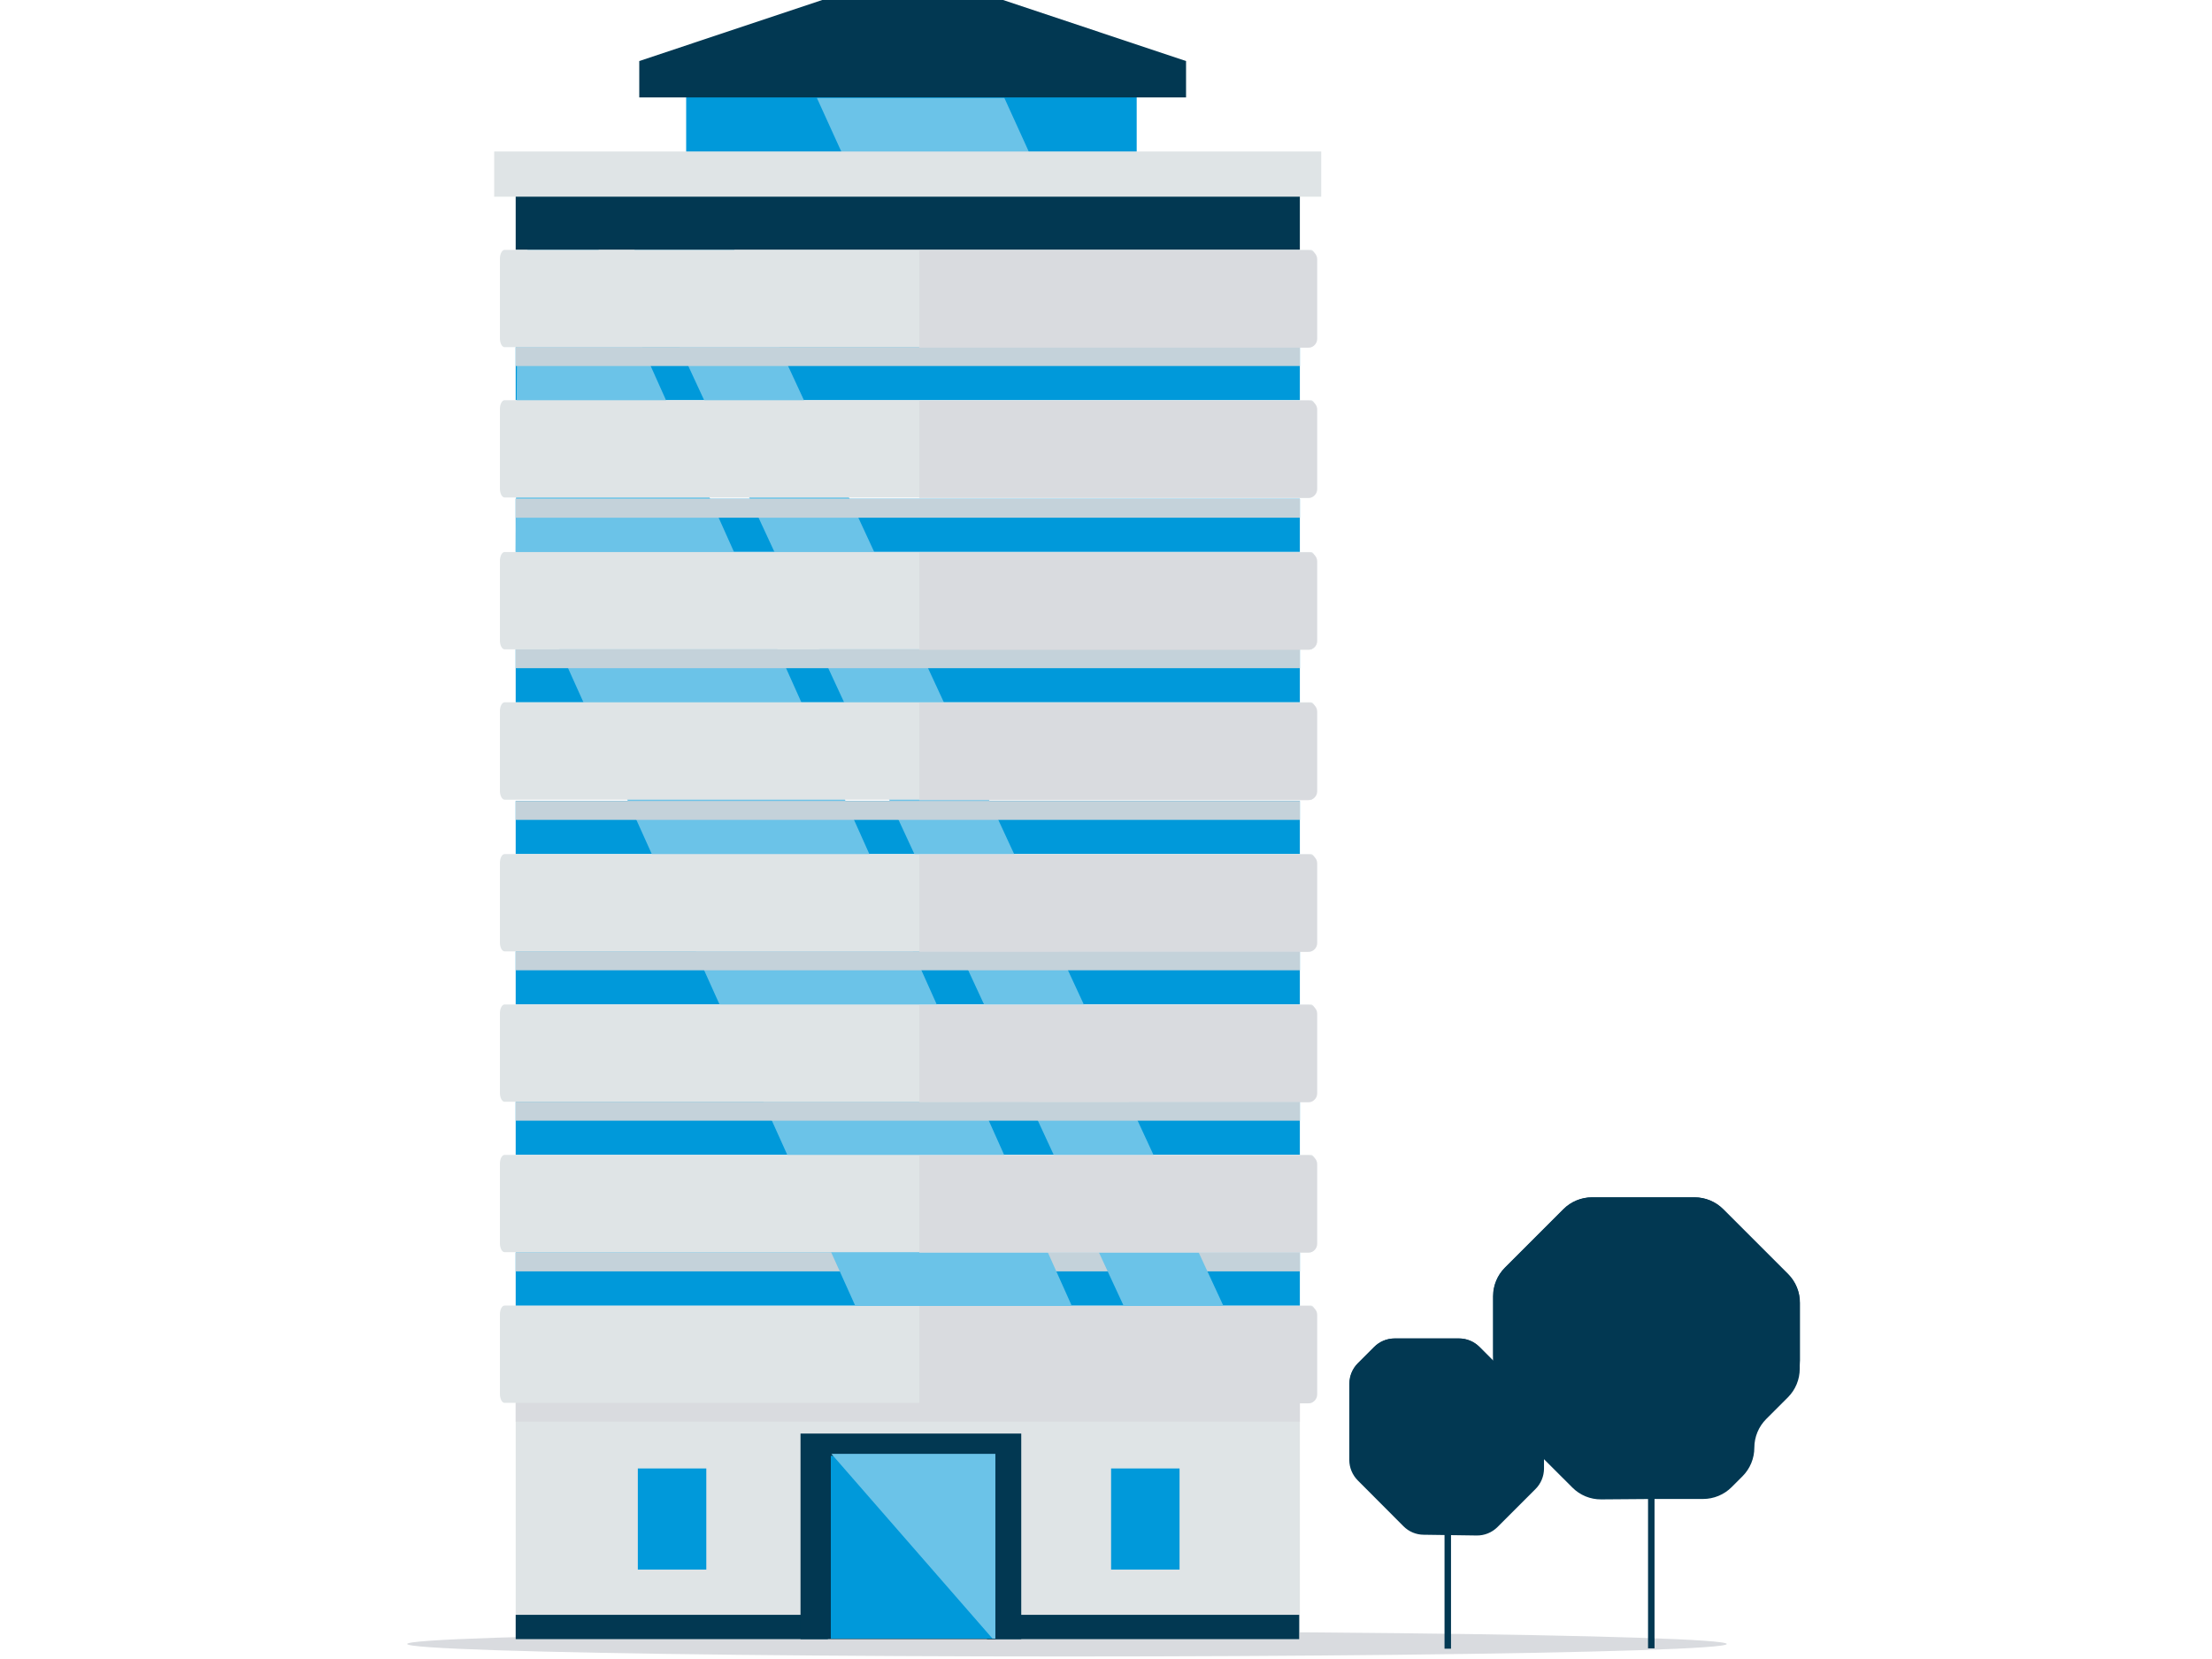 <?xml version="1.0" encoding="UTF-8"?>
<svg width="440px" height="330px" viewBox="0 0 440 330" version="1.1" xmlns="http://www.w3.org/2000/svg" xmlns:xlink="http://www.w3.org/1999/xlink">
    <title>Graphic elements / Icons / Rich icons / building-medium</title>
    <g id="Graphic-elements-/-Icons-/-Rich-icons-/-building-medium" stroke="none" stroke-width="1" fill="none" fill-rule="evenodd">
        <g id="Building,-Medium" transform="translate(81, 0)" fill-rule="nonzero">
            <rect id="Rectangle" fill="#0099DA" x="21.579" y="99.217" width="155.983" height="10.565"></rect>
            <rect id="Rectangle" fill="#0099DA" x="21.579" y="69.042" width="155.983" height="10.565"></rect>
            <ellipse id="Oval" fill="#D9DBDF" cx="131.24" cy="327.012" rx="131.24" ry="2.485"></ellipse>
            <path d="M248.247,298.168 L257.753,298.168 C259.886,298.169 261.932,297.324 263.443,295.819 L265.616,293.646 C267.122,292.135 267.967,290.089 267.965,287.956 L267.965,287.956 C267.969,285.821 268.819,283.775 270.328,282.265 L274.647,277.947 C276.153,276.436 276.998,274.39 276.996,272.257 L276.996,259.138 C276.998,257.005 276.153,254.959 274.647,253.448 L261.719,240.52 C260.208,239.014 258.161,238.169 256.028,238.17 L235.658,238.17 C233.525,238.169 231.479,239.014 229.968,240.52 L218.33,252.158 C216.824,253.669 215.979,255.715 215.98,257.848 L215.98,276.779 C215.98,278.912 216.825,280.958 218.33,282.469 L231.774,295.9 C233.29,297.424 235.356,298.271 237.505,298.25 L248.247,298.168 Z" id="Path" fill="#023852"></path>
            <path d="M274.715,253.448 L261.786,240.52 C260.276,239.014 258.229,238.169 256.096,238.17 L235.726,238.17 C233.593,238.169 231.547,239.014 230.036,240.52 L218.398,252.158 C216.892,253.669 216.047,255.715 216.048,257.848 L216.048,270.315 C216.048,268.182 216.893,266.136 218.398,264.625 L230.036,253 C231.545,251.49 233.591,250.641 235.726,250.637 L256.096,250.637 C258.231,250.641 260.277,251.49 261.786,253 L274.715,265.915 C276.209,267.431 277.044,269.476 277.037,271.605 L277.037,259.138 C277.046,257.009 276.211,254.963 274.715,253.448 L274.715,253.448 Z" id="Path" fill="#023852"></path>
            <path d="M209.136,266.241 L196.398,266.241 C194.87,266.238 193.403,266.844 192.323,267.925 L189.091,271.157 C188.008,272.236 187.398,273.702 187.394,275.231 L187.394,290.4 C187.398,291.926 188.003,293.39 189.078,294.474 L198.163,303.586 C199.238,304.676 200.706,305.288 202.237,305.284 L212.721,305.433 C214.277,305.457 215.776,304.849 216.877,303.749 L224.427,296.199 C225.51,295.119 226.121,293.654 226.125,292.125 L226.125,283.148 C226.121,281.619 225.51,280.154 224.427,279.074 L213.305,267.938 C212.203,266.83 210.698,266.217 209.136,266.241 L209.136,266.241 Z" id="Path" fill="#023852"></path>
            <path d="M224.4,279.06 L213.278,267.925 C212.197,266.845 210.731,266.239 209.204,266.241 L196.465,266.241 C194.937,266.238 193.471,266.844 192.391,267.925 L189.159,271.157 C188.076,272.236 187.465,273.702 187.462,275.231 L187.462,285.335 C187.465,283.805 188.076,282.34 189.159,281.26 L192.391,278.042 C193.47,276.957 194.936,276.347 196.465,276.344 L209.136,276.344 C210.665,276.348 212.13,276.959 213.21,278.042 L224.332,289.164 C225.271,290.116 225.852,291.364 225.975,292.695 C225.975,292.505 225.975,292.315 225.975,292.125 L225.975,283.148 C226.008,281.632 225.442,280.163 224.4,279.06 Z" id="Path" fill="#023852"></path>
            <rect id="Rectangle" fill="#023852" x="246.821" y="264.516" width="1.29" height="63.365"></rect>
            <path d="M247.025,288.105 C246.856,288.103 246.695,288.035 246.577,287.915 L235.712,277.051 C235.466,276.797 235.466,276.394 235.712,276.141 C235.835,276.018 236.001,275.949 236.174,275.949 C236.347,275.949 236.513,276.018 236.636,276.141 L247.5,287.005 C247.687,287.191 247.743,287.472 247.642,287.716 C247.541,287.96 247.302,288.119 247.038,288.119 L247.025,288.105 Z" id="Path" fill="#023852"></path>
            <path d="M247.744,273.615 C247.575,273.62 247.411,273.55 247.296,273.425 C247.171,273.307 247.1,273.142 247.1,272.97 C247.1,272.797 247.171,272.633 247.296,272.515 L252.022,267.789 C252.273,267.538 252.681,267.538 252.932,267.789 C253.183,268.04 253.183,268.448 252.932,268.699 L248.206,273.425 C248.086,273.551 247.918,273.62 247.744,273.615 L247.744,273.615 Z" id="Path" fill="#023852"></path>
            <rect id="Rectangle" fill="#023852" x="206.338" y="283.963" width="1.29" height="43.986"></rect>
            <path d="M207.18,295.914 C207.008,295.91 206.843,295.842 206.719,295.723 C206.477,295.463 206.477,295.06 206.719,294.8 L212.151,289.368 C212.402,289.117 212.809,289.117 213.06,289.368 C213.312,289.619 213.312,290.027 213.06,290.278 L207.628,295.71 C207.509,295.83 207.35,295.903 207.18,295.914 Z" id="Path" fill="#023852"></path>
            <path d="M206.732,292.722 C206.572,292.722 206.418,292.664 206.298,292.559 L200.988,287.684 C200.739,287.426 200.739,287.018 200.988,286.76 C201.108,286.639 201.272,286.57 201.443,286.57 C201.614,286.57 201.778,286.639 201.898,286.76 L207.194,291.636 C207.392,291.813 207.459,292.095 207.362,292.343 C207.266,292.591 207.025,292.753 206.759,292.749 L206.732,292.722 Z" id="Path" fill="#023852"></path>
            <rect id="Rectangle" fill="#0099DA" x="30.664" y="44.367" width="3.925" height="1"></rect>
            <rect id="Rectangle" fill="#0099DA" x="55.489" y="19.148" width="89.616" height="11.095"></rect>
            <polygon id="Path" fill="#023852" points="118.528 0 82.554 0 46.159 12.141 154.923 12.141"></polygon>
            <rect id="Rectangle" fill="#023852" x="46.159" y="12.141" width="108.764" height="7.238"></rect>
            <polygon id="Path" fill="#6BC3E8" points="123.675 30.23 86.384 30.23 81.495 19.488 118.786 19.488"></polygon>
            <rect id="Rectangle" fill="#0099DA" x="21.579" y="159.323" width="155.983" height="10.565"></rect>
            <rect id="Rectangle" fill="#0099DA" x="21.579" y="189.241" width="155.983" height="10.552"></rect>
            <rect id="Rectangle" fill="#0099DA" x="21.579" y="219.158" width="155.983" height="10.565"></rect>
            <rect id="Rectangle" fill="#0099DA" x="21.579" y="129.148" width="155.983" height="10.565"></rect>
            <path d="M180.617,277.281 C180.617,278.259 180.21,279.047 179.694,279.047 L19.365,279.047 C18.863,279.047 18.442,278.259 18.442,277.281 L18.442,261.447 C18.442,260.483 18.863,259.695 19.365,259.695 L179.748,259.695 C180.264,259.695 180.672,260.483 180.672,261.447 L180.617,277.281 Z" id="Path" fill="#DFE4E6"></path>
            <rect id="Rectangle" fill="#0099DA" x="21.579" y="249.13" width="155.983" height="10.565"></rect>
            <rect id="Rectangle" fill="#C4D2DA" style="mix-blend-mode: multiply;" x="21.579" y="249.13" width="155.983" height="3.762"></rect>
            <polygon id="Path" fill="#6BC3E8" points="32.185 36.544 132.204 259.777 89.141 259.777 21.579 109.783 21.946 52.854"></polygon>
            <polygon id="Path" fill="#6BC3E8" points="59.726 38.174 162.365 259.777 142.525 259.777 39.872 38.174"></polygon>
            <rect id="Rectangle" fill="#DFE4E6" x="21.579" y="266.336" width="155.983" height="59.536"></rect>
            <rect id="Rectangle" fill="#C4D2DA" style="mix-blend-mode: multiply;" x="21.579" y="159.323" width="155.983" height="3.762"></rect>
            <rect id="Rectangle" fill="#C4D2DA" style="mix-blend-mode: multiply;" x="21.579" y="189.241" width="155.983" height="3.762"></rect>
            <rect id="Rectangle" fill="#C4D2DA" style="mix-blend-mode: multiply;" x="21.579" y="219.158" width="155.983" height="3.762"></rect>
            <rect id="Rectangle" fill="#023852" x="21.579" y="38.228" width="155.983" height="11.475"></rect>
            <rect id="Rectangle" fill="#DFE4E6" x="17.301" y="30.135" width="164.511" height="8.99"></rect>
            <rect id="Rectangle" fill="#C4D2DA" style="mix-blend-mode: multiply;" x="21.579" y="129.148" width="155.983" height="3.762"></rect>
            <path d="M179.259,259.79 L101.852,259.79 L101.852,279.142 L179.259,279.142 C180.229,279.135 181.011,278.346 181.011,277.377 L181.011,261.542 C181.011,260.574 180.227,259.79 179.259,259.79 L179.259,259.79 Z" id="Path" fill="#D9DBDF"></path>
            <rect id="Rectangle" fill="#D9DBDF" x="21.579" y="279.047" width="155.983" height="3.762"></rect>
            <rect id="Rectangle" fill="#0099DA" x="140.012" y="292.098" width="13.621" height="20.112"></rect>
            <rect id="Rectangle" fill="#0099DA" x="45.874" y="292.098" width="13.621" height="20.112"></rect>
            <polygon id="Path" fill="#023852" points="176.611 321.214 115.323 321.214 115.323 326.048 176.611 326.048 177.426 326.048 177.426 321.214"></polygon>
            <polygon id="Path" fill="#023852" points="82.867 321.214 21.579 321.214 21.579 326.048 82.867 326.048 83.681 326.048 83.681 321.214"></polygon>
            <rect id="Rectangle" fill="#023852" x="78.236" y="285.158" width="43.905" height="40.89"></rect>
            <path d="M180.617,157.3 C180.617,158.264 180.21,159.065 179.694,159.065 L19.365,159.065 C18.863,159.065 18.442,158.264 18.442,157.3 L18.442,141.465 C18.442,140.501 18.863,139.7 19.365,139.7 L179.748,139.7 C180.264,139.7 180.672,140.501 180.672,141.465 L180.617,157.3 Z" id="Path" fill="#DFE4E6"></path>
            <path d="M180.617,187.489 C180.617,188.453 180.21,189.241 179.694,189.241 L19.365,189.241 C18.863,189.241 18.442,188.453 18.442,187.489 L18.442,171.641 C18.442,170.677 18.863,169.889 19.365,169.889 L179.748,169.889 C180.264,169.889 180.672,170.677 180.672,171.641 L180.617,187.489 Z" id="Path" fill="#DFE4E6"></path>
            <path d="M180.617,217.393 C180.617,218.357 180.21,219.158 179.694,219.158 L19.365,219.158 C18.863,219.158 18.442,218.357 18.442,217.393 L18.442,201.558 C18.442,200.594 18.863,199.806 19.365,199.806 L179.748,199.806 C180.264,199.806 180.672,200.594 180.672,201.558 L180.617,217.393 Z" id="Path" fill="#DFE4E6"></path>
            <path d="M180.617,247.31 C180.617,248.274 180.21,249.075 179.694,249.075 L19.365,249.075 C18.863,249.075 18.442,248.274 18.442,247.31 L18.442,231.475 C18.442,230.511 18.863,229.723 19.365,229.723 L179.748,229.723 C180.264,229.723 180.672,230.511 180.672,231.475 L180.617,247.31 Z" id="Path" fill="#DFE4E6"></path>
            <path d="M180.617,127.41 C180.617,128.374 180.21,129.162 179.694,129.162 L19.365,129.162 C18.863,129.162 18.442,128.374 18.442,127.41 L18.442,111.575 C18.442,110.598 18.863,109.81 19.365,109.81 L179.748,109.81 C180.264,109.81 180.672,110.598 180.672,111.575 L180.617,127.41 Z" id="Path" fill="#DFE4E6"></path>
            <path d="M179.259,139.795 L101.852,139.795 L101.852,159.16 L179.259,159.16 C180.229,159.153 181.011,158.365 181.011,157.395 L181.011,141.56 C181.011,140.591 180.229,139.803 179.259,139.795 L179.259,139.795 Z" id="Path" fill="#D9DBDF"></path>
            <path d="M179.259,169.984 L101.852,169.984 L101.852,189.336 L179.259,189.336 C180.227,189.336 181.011,188.551 181.011,187.584 L181.011,171.736 C181.011,170.768 180.227,169.984 179.259,169.984 L179.259,169.984 Z" id="Path" fill="#D9DBDF"></path>
            <path d="M179.259,199.901 L101.852,199.901 L101.852,219.253 L179.259,219.253 C180.229,219.246 181.011,218.457 181.011,217.488 L181.011,201.653 C181.011,200.686 180.227,199.901 179.259,199.901 L179.259,199.901 Z" id="Path" fill="#D9DBDF"></path>
            <path d="M179.259,229.819 L101.852,229.819 L101.852,249.17 L179.259,249.17 C180.229,249.163 181.011,248.375 181.011,247.405 L181.011,231.57 C181.011,230.603 180.227,229.819 179.259,229.819 Z" id="Path" fill="#D9DBDF"></path>
            <path d="M179.259,109.905 L101.852,109.905 L101.852,129.257 L179.259,129.257 C180.227,129.257 181.011,128.472 181.011,127.505 L181.011,111.67 C181.011,110.701 180.229,109.912 179.259,109.905 Z" id="Path" fill="#D9DBDF"></path>
            <rect id="Rectangle" fill="#C4D2DA" style="mix-blend-mode: multiply;" x="21.579" y="99.217" width="155.983" height="3.762"></rect>
            <rect id="Rectangle" fill="#C4D2DA" style="mix-blend-mode: multiply;" x="21.579" y="69.042" width="155.983" height="3.762"></rect>
            <path d="M180.617,97.194 C180.617,98.158 180.21,98.959 179.694,98.959 L19.365,98.959 C18.863,98.959 18.442,98.158 18.442,97.194 L18.442,81.359 C18.442,80.395 18.863,79.607 19.365,79.607 L179.748,79.607 C180.264,79.607 180.672,80.395 180.672,81.359 L180.617,97.194 Z" id="Path" fill="#DFE4E6"></path>
            <path d="M180.617,67.304 C180.617,68.268 180.21,69.056 179.694,69.056 L19.365,69.056 C18.863,69.056 18.442,68.268 18.442,67.304 L18.442,51.469 C18.442,50.505 18.863,49.704 19.365,49.704 L179.748,49.704 C180.264,49.704 180.672,50.505 180.672,51.469 L180.617,67.304 Z" id="Path" fill="#DFE4E6"></path>
            <path d="M179.259,79.702 L101.852,79.702 L101.852,99.054 L179.259,99.054 C180.229,99.047 181.011,98.259 181.011,97.289 L181.011,81.481 C181.018,81.012 180.837,80.56 180.508,80.225 C180.178,79.891 179.729,79.702 179.259,79.702 L179.259,79.702 Z" id="Path" fill="#D9DBDF"></path>
            <path d="M179.259,49.799 L101.852,49.799 L101.852,69.151 L179.259,69.151 C180.227,69.151 181.012,68.366 181.012,67.399 L181.012,51.605 C181.022,51.132 180.843,50.675 180.513,50.335 C180.184,49.995 179.732,49.802 179.259,49.799 L179.259,49.799 Z" id="Path" fill="#D9DBDF"></path>
            <rect id="Rectangle" fill="#0099DA" x="84.265" y="289.585" width="32.728" height="36.354"></rect>
            <polygon id="Path" fill="#6BC3E8" points="116.994 325.94 116.423 325.94 84.374 289.191 116.994 289.191"></polygon>
        </g>
    </g>
</svg>